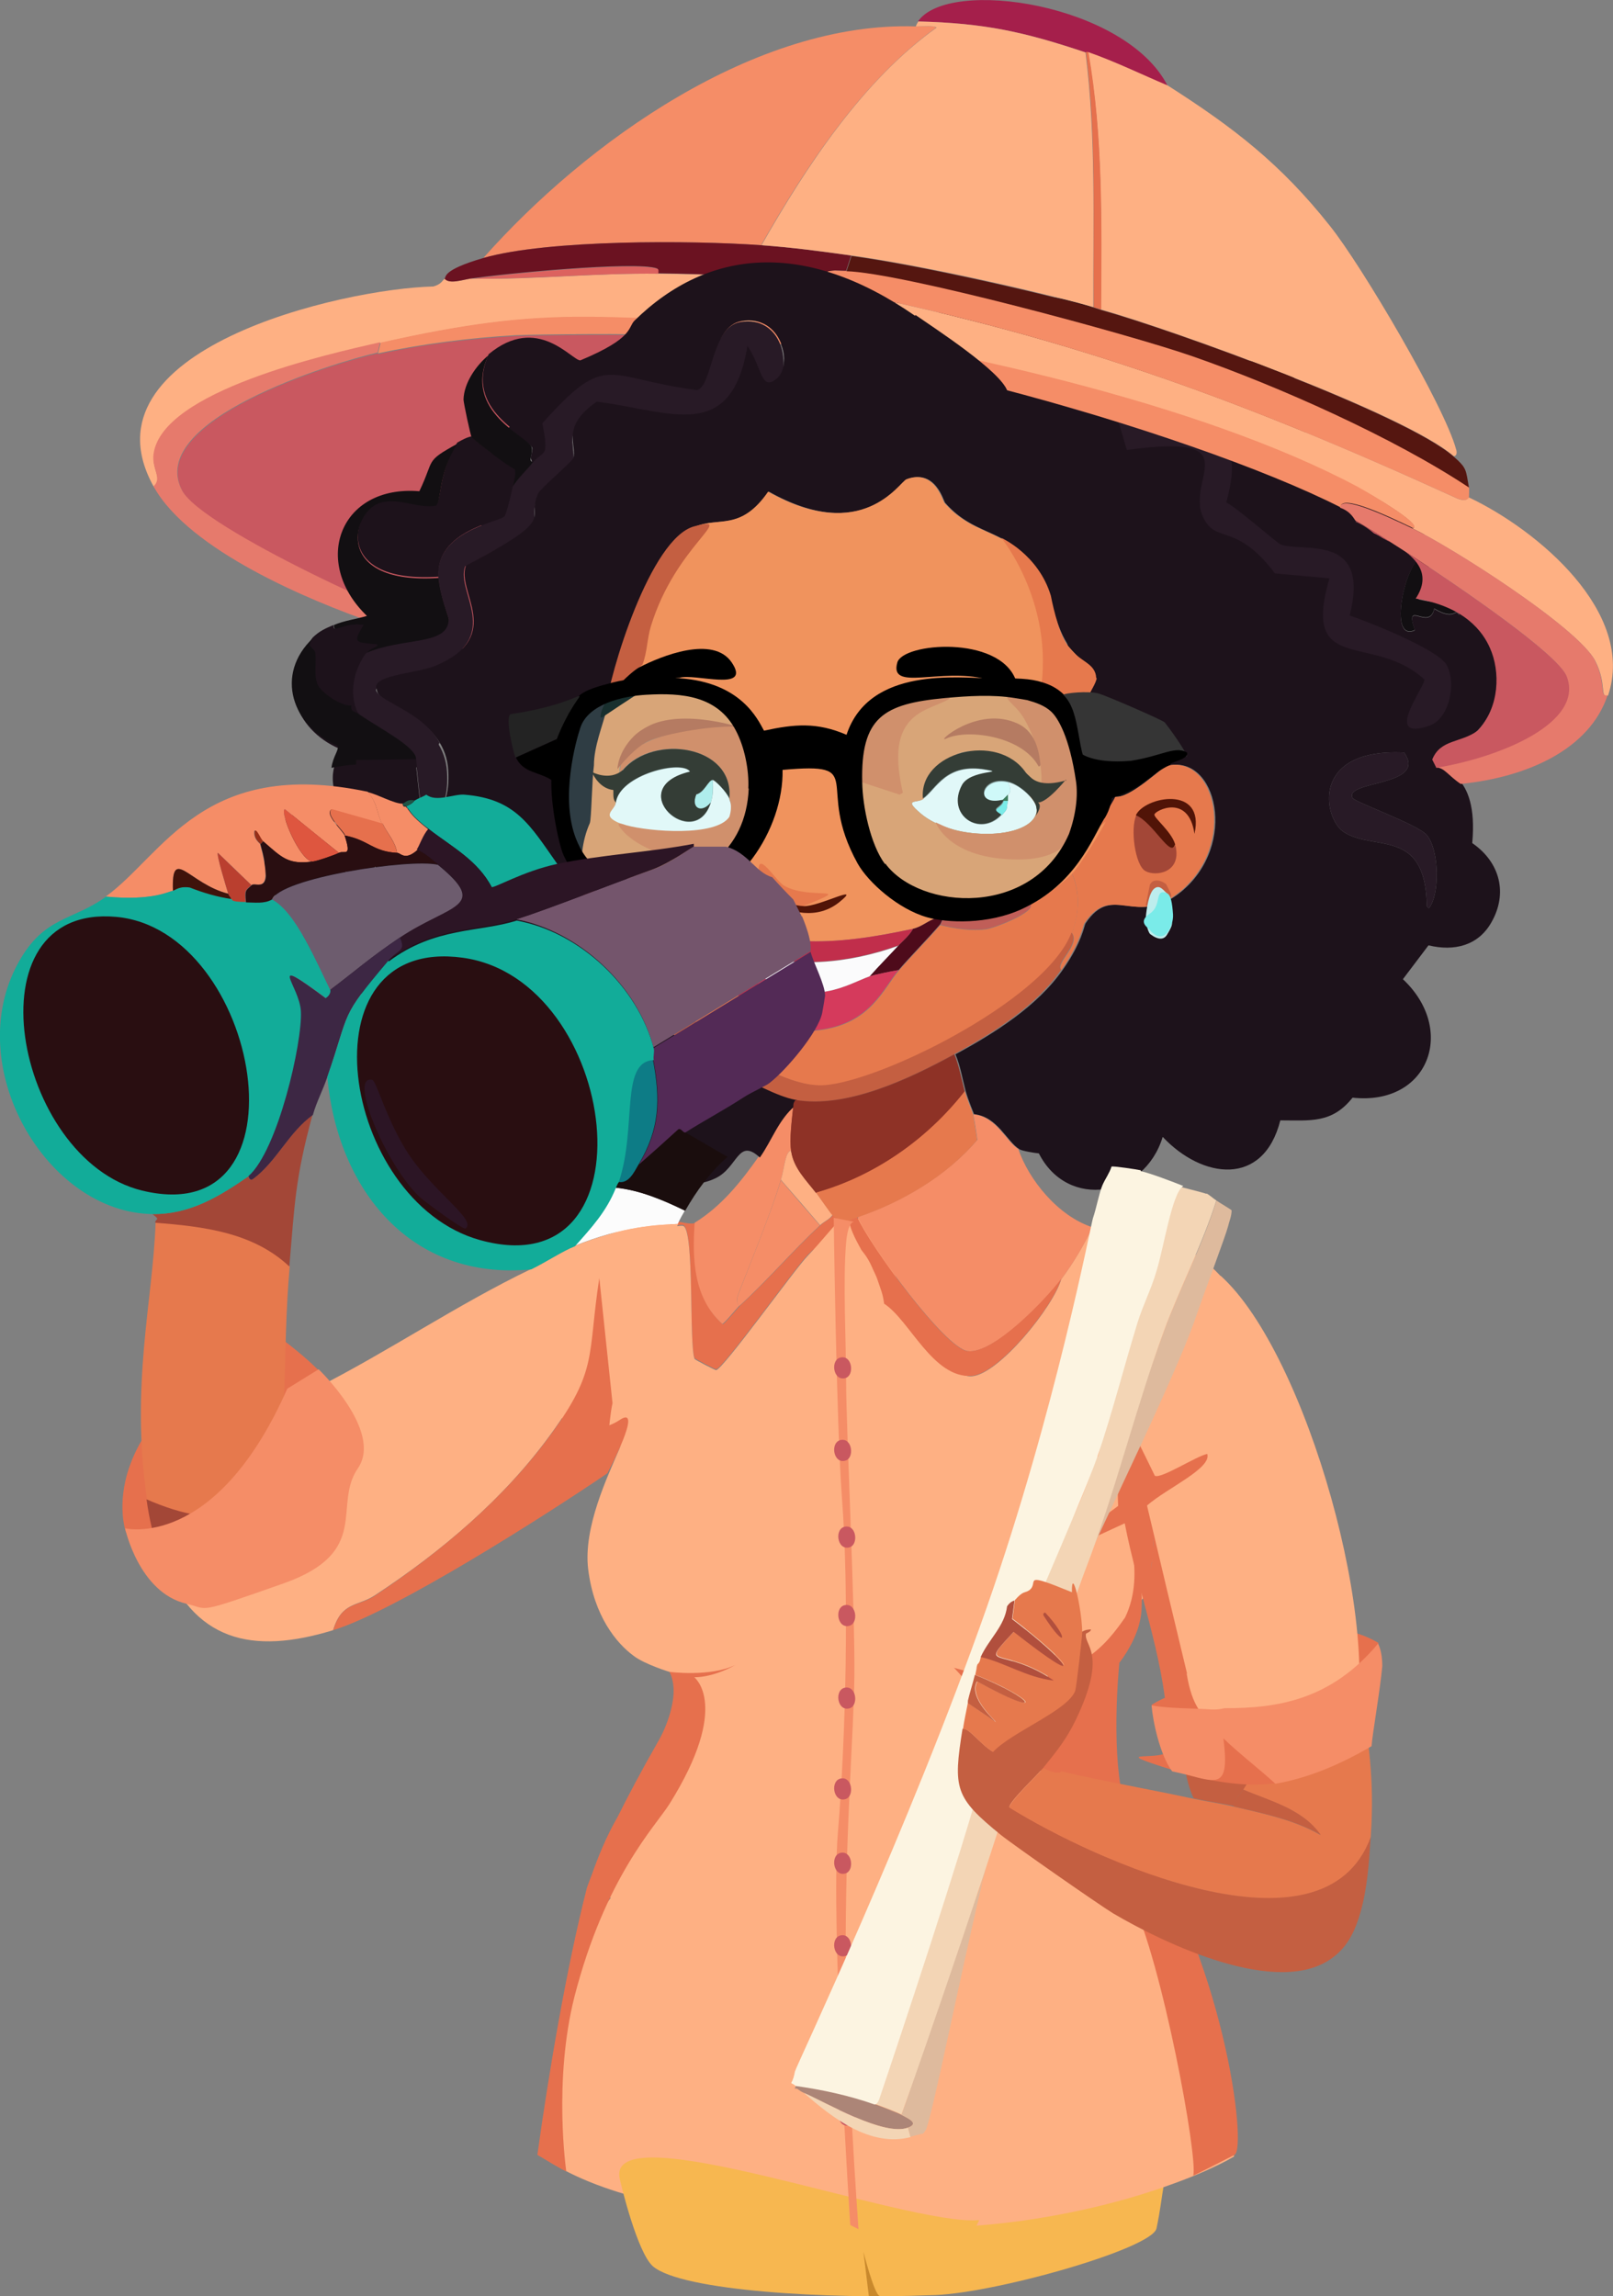 <svg xmlns="http://www.w3.org/2000/svg" version="1.1" viewBox="0 0 390.8 556.2">
  <rect x="0" y="0" width="390.8" height="556.2" fill="#808080" stroke="none"/>
  <defs>
    <style>
      .cls-1 {
        fill: #e67a6c;
      }

      .cls-2 {
        fill: #c45f41;
      }

      .cls-3 {
        fill: #503c43;
      }

      .cls-4 {
        fill: #a51f4b;
      }

      .cls-5 {
        fill: #c05e58;
      }

      .cls-6 {
        fill: #6b1221;
      }

      .cls-7 {
        fill: #f3d5b5;
      }

      .cls-8 {
        fill: #ba3f2f;
      }

      .cls-9 {
        fill: #232323;
      }

      .cls-10 {
        fill: #0d7c86;
      }

      .cls-11 {
        fill: #bec3bf;
      }

      .cls-12 {
        fill: #8e3226;
      }

      .cls-13 {
        fill: #f7b750;
      }

      .cls-14 {
        fill: #a34737;
      }

      .cls-15 {
        fill: #12ac99;
      }

      .cls-16 {
        fill: #1a0d0d;
      }

      .cls-17 {
        fill: #a1a2a3;
      }

      .cls-18 {
        fill: #23110a;
      }

      .cls-19 {
        fill: #b14f3d;
      }

      .cls-20 {
        fill: #281a26;
      }

      .cls-21 {
        fill: #feb083;
      }

      .cls-22 {
        fill: #551610;
      }

      .cls-23 {
        fill: #f0935d;
      }

      .cls-24 {
        fill: #2c1525;
      }

      .cls-25 {
        fill: #bdeded;
      }

      .cls-26 {
        fill: #c12e4b;
      }

      .cls-27 {
        fill: #f58d67;
      }

      .cls-28 {
        fill: #e68d68;
      }

      .cls-29 {
        fill: #dc625f;
      }

      .cls-30 {
        fill: #290e11;
      }

      .cls-31 {
        fill: #e5fdfe;
      }

      .cls-32 {
        fill: #2e643c;
      }

      .cls-33 {
        fill: #fbfbfc;
      }

      .cls-34 {
        fill: #8e4237;
      }

      .cls-35 {
        fill: #ac8577;
      }

      .cls-36 {
        fill: #fcf4e1;
      }

      .cls-37 {
        fill: #74556c;
      }

      .cls-38 {
        fill: #efdd89;
      }

      .cls-39 {
        opacity: .2;
      }

      .cls-39, .cls-40 {
        fill: #7aebe9;
      }

      .cls-41 {
        fill: #c9892d;
      }

      .cls-42 {
        fill: #e6794d;
      }

      .cls-43 {
        fill: #e6704d;
      }

      .cls-44 {
        fill: #3f130b;
      }

      .cls-45 {
        fill: #6d5c6e;
      }

      .cls-46 {
        fill: #511407;
      }

      .cls-47 {
        fill: #de563f;
      }

      .cls-48 {
        fill: #deba9d;
      }

      .cls-49 {
        fill: #17ae9d;
      }

      .cls-50 {
        fill: #d53a5c;
      }

      .cls-51 {
        fill: #962e18;
      }

      .cls-52 {
        fill: #205446;
      }

      .cls-53 {
        fill: #fcfcfc;
      }

      .cls-54 {
        fill: #3d2744;
      }

      .cls-55 {
        fill: #c47258;
      }

      .cls-56 {
        fill: #95409b;
      }

      .cls-57 {
        fill: #532a56;
      }

      .cls-58 {
        fill: #a0898a;
      }

      .cls-59 {
        fill: #353535;
      }

      .cls-60 {
        fill: #ab7ab7;
      }

      .cls-61 {
        fill: #120f12;
      }

      .cls-62 {
        fill: #9f6d64;
      }

      .cls-63 {
        display: none;
      }

      .cls-64 {
        fill: #c95860;
      }

      .cls-65 {
        fill: #320532;
      }

      .cls-66 {
        fill: #1d121b;
      }

      .cls-67 {
        fill: #4e0b1b;
      }
    </style>
  </defs>
  <!-- Generator: Adobe Illustrator 28.7.1, SVG Export Plug-In . SVG Version: 1.2.0 Build 142)  -->
  <g>
    <g id="Layer_2">
      <path class="cls-43" d="M279,413s7.4-5,12-2l-3.7,7-4.6,2-3.7-7Z"/>
      <path class="cls-43" d="M334,398s-8-5-13-2l4,7,5,2,4-7Z"/>
      <g>
        <g>
          <path class="cls-13" d="M282.2,527.8c-1,6-1,7.2-2,12-1,5-40.7,16.2-55,16.2,0-1,12-17.2,12-18.2,14.9-1.4,30.9-4.8,45-10Z"/>
          <path class="cls-3" d="M193.2,428.8c8.6,2.4,12.3,1.9,20.5-1.5.4,1.3,1.3,2.3,2,3.5.9,1.6.9,2.4,1,2.5q-4.1,1.5-8.2,3c-7.9-2-15.8,2.2-26-6-7.3-5.9-8-13.9-9.2-22.5,2.7,2.3,6.3,2.4,6.5,2.7,1.1,1.8-3.8,13.4,13.5,18.2Z"/>
          <g>
            <path class="cls-38" d="M234.7,401.8c.5.3,2.4,0,2.5,0,1.5.4,2.9,1.2,4.5,1,.3,1.4.5.9.5,1,1.2,10.2-2.9,10.2-11.5,7,1.2-1.8,1.8-9,4-9Z"/>
            <g>
              <path class="cls-28" d="M234.7,401.8c-2.2,0-2.8,7.2-4,9,0,.1-2.2,2.2-2.5,2.5-6.1,5.5-27.5,14.9-35.5,12.5-2-.6-3.1-2.2-4.5-3.5,19,3.7,8.7.6,6.5-6.2-4.3-13.5,4-12.6-6.5-14.7-5.6-1.1-11.5-.5-16.5-3.5,1.1-4.9,15.4-4,20-4.5,4-.4,8-1,12-1.2-2-2.4-4.6-4.2-6.5-6.7,25.1-3.6,35.6,15.5,37.5,16.5Z"/>
              <path class="cls-55" d="M188.2,401.3c10.5,2.1,2.2,1.2,6.5,14.7,2.2,6.9,12.5,9.9-6.5,6.2-3.1-3-10.6-13.8-3-13.7-4.4-1.9-9.2-2.4-13-5.7,0-.2,0-.3,0-.5,1.3-2.5,12.8,2.1,16-1Z"/>
              <path class="cls-62" d="M188.2,422.3c1.4,1.3,2.5,2.9,4.5,3.5q.2,1.5.5,3c-17.3-4.9-12.4-16.4-13.5-18.2-.2-.3-3.8-.4-6.5-2.7-.3-1.8-.9-3-1-5,3.8,3.3,8.6,3.8,13,5.7-7.6,0-.1,10.8,3,13.7Z"/>
              <path class="cls-62" d="M188.2,401.3c-3.2,3.1-14.7-1.5-16,1,0-1.4-.9-2.9-.5-4.5,5,3,10.9,2.4,16.5,3.5Z"/>
              <path class="cls-55" d="M228.2,413.3c1.2.8,1.4,2.3,2,3.5-2,1.4-7,5.4-8,6-.8.5-8.1,4.3-8.5,4.5-8.2,3.4-11.9,3.9-20.5,1.5q-.2-1.5-.5-3c8,2.4,29.4-7,35.5-12.5Z"/>
            </g>
          </g>
          <g>
            <path class="cls-53" d="M226.7,428.8q6.2,9.7,12.5,19.5c-.5.1-6,3.3-9.5,4,0-.8-1-.9-1-1-.8-.8-10.7-15.8-12-18,0-.1,0-.9-1-2.5,2.7-1,6.2-1.8,9-2,.7,0,1.3,0,2,0Z"/>
            <path class="cls-60" d="M222.2,422.8c1.5,2.3,4.7,5,2.5,6-2.8.2-6.3,1-9,2-.7-1.2-1.6-2.2-2-3.5.4-.2,7.7-4,8.5-4.5Z"/>
          </g>
          <g>
            <path class="cls-43" d="M203.2,295.3c-.7,2.1-1.7,4-2.5,6-1.8-.3-1.9,1-2,1-.5.2.2-1.5-3,1.7-3.2,3.3-20.5,27.5-22.2,27.7-.3,0-5.1-2.5-5.2-2.7-1.4-3.1,0-30.7-2.7-32.2-.7-.4-3.6.9-3.2-1,2-.2,3.9.9,6,.5-.6,8.8-.2,18.2,6.7,24.5.4,0,3.6-3.9,4.2-4.5,6.8-6.2,12.8-13.3,19.5-19.5.9-.9,2.3-1.4,3-2.5.2.2,1.2.8,1.5,1Z"/>
            <path class="cls-21" d="M275.1,389s26.1-25.1,29-33c.8-2.1,5-16,3.6-22.2-2.2-8.6-5.3-16.9-11.1-23.7-11.1-13-23.1-9.9-32-12.7-2.1,4.4-4.6,8.6-7.5,12.5-1.8,6.5-15.1,23.1-21.7,23.5-9.4.6-21.1-34.3-27.4-38.3-1,1-4,2-5,1-.5.2-4.1,4.8-7.3,8.1-3.2,3.3-20.5,27.5-22.2,27.7-.3,0-5.1-2.5-5.2-2.7-1.4-3.1,0-30.7-2.7-32.2-.7-.4-3.6.9-3.2-1-7.5.6-11.2.9-18.2,5-10.2,5.9-20.9,23-18.2,28.2,3.5,6.9,12.5,17.9,19.5,23.9,1.9,1.6,3.8-.9,4.9-2.9-3.3,7.7-9.1,19.8-7.9,29.9,1.4,11.4,6.9,18,11,21,2.7,2.1,9,4,9,4,0,0,4,5,0,14-1.1,2.6-14,37-17,41,0-.1,1-.3,2.5-.4-8.6,11-10.6,26.9-13.5,55.4-.3,2.1-1.6,5.8-2.5,7.8,14.7,9.9,38.1,13.2,55.5,15,17.2,1.8,34.7,2.6,52,1,14.9-1.4,30.9-4.8,45-10,4.7-1.7,10.2-4,14.5-6.5-2.2-15.6-25.2-75.2-29.5-90.3-.5.2-1.1.5-1.6.7.8-13.7,1.6-29.7,1.6-29.7l6-14Z"/>
            <g>
              <path class="cls-27" d="M246.7,278.3c2.5,7.4,9.6,16.3,18,19-2.1,4.4-4.6,8.6-7.5,12.5-3.7,4.9-16.4,18.3-22.7,17.5-5.6-.7-24-26-26.7-32.5,10.7-3.6,21.7-10.1,29-18.7-.3-2.1-.6-4.2-1-6.2,5.7.6,7.9,6.6,11,8.5Z"/>
              <path class="cls-43" d="M207.7,294.8c2.8,6.5,21.1,31.8,26.7,32.5,6.3.8,19-12.6,22.7-17.5-1.8,6.5-15.1,23.1-21.7,23.5-9.4.6-15-13.5-21.2-17.5-.3-2.4-.8-3.4-1.5-5.5-.4-1.3-1-2.3-1.5-3.5-1.1-2.5-2.4-3.8-2.5-4-1.2-2.2-2.5-4.5-3-7,.1,0-.5-.2,2-1Z"/>
              <g>
                <path class="cls-27" d="M191.7,278.8c-1.4-.2-1.7,4.5-2.5,7-2.7,9.1-10.1,26.8-10.5,28.2-.2.6-.2,2.3.5,2.2-.6.6-3.8,4.5-4.2,4.5-7-6.3-7.3-15.7-6.7-24.5,6.5-4,11.2-9.9,15.5-16,2.9-4.1,4.5-9.1,8.5-12.5-.3,3.1-1,8.1-.5,11Z"/>
                <path class="cls-27" d="M198.7,296.8c-6.7,6.2-12.7,13.3-19.5,19.5-.7,0-.7-1.6-.5-2.2.4-1.5,7.8-19.2,10.5-28.2q4.7,5.5,9.5,11Z"/>
                <path class="cls-21" d="M191.7,278.8c.6,4,3.6,6.9,6,10,.6.8,3.7,5.3,4,5.5-.7,1.1-2.1,1.6-3,2.5q-4.7-5.5-9.5-11c.8-2.5,1.1-7.2,2.5-7Z"/>
              </g>
            </g>
          </g>
          <g>
            <path class="cls-34" d="M233.7,264.3c-9.1,11.6-21.8,20.5-36,24.5-2.4-3.1-5.4-6-6-10-.5-2.9.2-7.9.5-11,0-.7.1-.9.5-1.5,12.4,2.2,27.7-5.1,38.5-11,1.2,2.9,1.7,6,2.5,9Z"/>
            <path class="cls-28" d="M235.7,269.8c.4,2.1.7,4.2,1,6.2-7.3,8.7-18.3,15.1-29,18.7-2.5.8-1.9,1-2,1-.7.2-.4.7-2.1-.3s-.2-.1-.4-.2c-.3-.2-1.3-.8-1.5-1-.3-.2-3.4-4.7-4-5.5,14.2-4,26.9-12.9,36-24.5.7,2.4,1.9,5.2,2,5.5Z"/>
          </g>
        </g>
        <path class="cls-13" d="M237.2,537.8c0,1-11,18.1-12,18.2-24,1-60-1-67-7-3.8-3.3-7.8-20-8-21-4.2-16.8,69.8,11.4,87,9.8Z"/>
        <path class="cls-23" d="M246.6,179.3l5,23s2.5,3.6,4,3c4.1-1.7,7-9,7-17s-4-14-4-14l-12,5Z"/>
        <g>
          <g id="Background" class="cls-63">
            <path class="cls-17" d="M186.7,540c-76.7,0-153.3,0-230,0V28h512v512c-62.8,0-125.7,0-188.5,0q1-6,2-12c4.7-1.7,10.2-4,14.5-6.5,3.4-2,7.1-3.8,8.5-7.7-.6-6.9-2.4-13.6-4-20.2,78.7-56.2,100.3-140.9,35-218.5.4-.1,3.7,0,8.7-3,11.3-6.9,14-20.6,8.7-32.2,19.7-4.1,26.7-27,11.5-40.5,1.3-4.6,0-9.7-3.5-13,18.1-14.9,14.3-39.8-6.5-49.5,3.4-16.5-13-29.2-28.5-28,4-21.1-13.4-38.6-33.7-28.2-17-18-45.8-26.5-68.5-14.5-20.8-21.1-68.8-14-83,12-16.5-13.3-43.4,1.7-37.7,22.7q-5.9,5.1-11.7,10.2c-15.4,1.6-25.4,19.2-18.2,33.2-16.5,8.4-18.6,31.5-2,41-18.5,4.8-26.8,31.5-8,41.5-3.3,17.4,13.6,21.6,14,23-2.9,8-1.6,15.4,4,21.7-35.1,28.1-51.5,75.2-45,119.2,7.3,49.2,46.1,86.2,86.5,111.2-.7,4.4-1.8,8.7-1.5,13.2,2.5,2.9,4.9,4.7,8,6.7,14.7,9.9,38.1,13.2,55.5,15q.7,1.5,1.5,3Z"/>
          </g>
          <g>
            <g>
              <path class="cls-61" d="M281.7,180c-3.1-1.8-1.7,4.8-11,5.5,0-7.6-1.4-10.5-7-15.7l.7-.7c2.3.7,15.4,6.4,16,7,.9,1,.8,2.4,1.2,4Z"/>
              <path class="cls-61" d="M281.7,180c.5,1.8.2,4.9,1,5.5-1.1.3-8.9,8-12.5,7.5.5-2.2.5-5.2.5-7.5,9.3-.7,7.9-7.3,11-5.5Z"/>
            </g>
            <g>
              <path class="cls-61" d="M129.2,112.5c-1.6,2-3.6,3.8-5,6,.2-1.4.7-2.8.5-4.2-1.5-.5-10.1-7.2-10.5-7.7-.3-.4-2-8.5-2-9.2.1-4,3-8.2,6-10.7-6.2,13.7,9.6,19.6,10.5,22.2.5,1.5-1.2,3.5.5,3.7Z"/>
              <path class="cls-61" d="M343.7,127c4.3,7.1,2.9,10.5,0,18.2,4.7,1.1,5.4.4,10,2.7l-.2,1c-1-2-.7,1.7-6-1.5-1.2,5.6-7.4-2.5-4.7,5.2-6.7,3.1-2.3-17,2-18,.3-.9-5.6-11.4-1-7.7Z"/>
              <path class="cls-20" d="M94.2,223.5c-.3.1-1.6,1.8-5.2,3-.6-.1-4.6-10.4-4.7-11-1.7-8.4,2.7-11.1,3.5-12.5q7-4.6,14-9.2-.5-4.6-1-9.2c.1-2.9-8.4-7.2-14-11-2.2-4.6-1.1-10.3,2-14.5,8.9-4,19.9-1.7,20-8.2,0-.5-2.2-6-2.5-10.2-.8-11.2,14.7-13.4,16-14.7.5-.6,1.8-5.9,2-7.2,1.4-2.2,3.4-4,5-6,2.3-2.9,3.7-.4,2-9.2,16.2-18,15.2-11.2,37.7-8.2,3.4-.8,3.3-15.3,10.5-16.5,10-1.7,12.6,10.8,8.5,14-3.8,3-3.4-2.7-7-8-4,23.7-18.5,15.8-36.5,13.5-8.9,6.1-4.7,10.6-5.7,13.7-.3.8-8,7.4-8.5,8.5-3.1,6.7,5.4,5.5-17.5,17.5-2.5,6.2,9.5,17-7.2,24.2-4.8,2.1-17.4,2.3-14,6.5,2.8,3.4,16,6.3,16.7,18.2,1.5,23.8-28.2,10.7-14,36.7Z"/>
              <path class="cls-20" d="M346.2,220c-.2-.1-.3-.3-.5-.5-.3-19.2-12.8-13.1-20.2-18-4.8-3.2-8.2-20.3,14.7-19.2,5.8,8.3-14.6,6.7-12.5,11,.5,1,15.8,6.4,18,9,3.1,3.8,3.1,14.6.5,17.7Z"/>
              <path class="cls-66" d="M87.7,203c-.8,1.4-5.2,4.1-3.5,12.5-6-2.2-15.7-2.8-14.5-11.2,1.9-13.6,16.5-1.2,18-1.2Z"/>
              <path class="cls-66" d="M100.7,184.5q.5,4.6,1,9.2-7,4.6-14,9.2c.6-1,2.3-2.2,2.5-2.7,2.1-5.6-4.6-9.8-4-15.5l14.5-.2Z"/>
              <g>
                <path class="cls-61" d="M133.2,180q-.6,5-1.2,10c-3.2-2.1-6.9-1.7-8.7-5.5l10-4.5Z"/>
                <path class="cls-49" d="M144.7,176c-1.4,3.7-2.8,5.7-3,10-3.5,2-1.2-8.9,3.5-12.2q-.2,1.1-.5,2.2Z"/>
              </g>
              <g>
                <path class="cls-66" d="M356.7,204.2c1.6-17.5-7.8-17.6-8.5-18.5-3.1-4.3,5.8-3.9,10.5-9.5,7.1-8.4,5-23.2-5-28.2l-.2,1c-1-2-.7,1.7-6-1.5-1.2,5.6-7.4-2.5-4.7,5.2-6.7,3.1-2.3-17,2-18,.3-.9-5.6-11.4-1-7.7-4-6.7-11.3-9.8-18.7-6.5-2.9-.6,1-6.1-10.2-12.2,8.8-16.2-11.8-29.4-22.2-14.2-18.4-20.7-44.2-29.9-70-16-17.5-19.9-50.6-17.5-68.7.2-1.8,1.7,0,4.2-13.2,9.7-2.1,0-10.4-11.3-22.2-1.5-6.2,13.7,9.6,19.6,10.5,22.2.5,1.5-1.2,3.5.5,3.7,2.3-2.9,3.7-.4,2-9.2,16.2-18,15.2-11.2,37.7-8.2,3.4-.8,3.3-15.3,10.5-16.5,10-1.7,12.6,10.8,8.5,14-3.8,3-3.4-2.7-7-8-4,23.7-18.5,15.8-36.5,13.5-8.9,6.1-4.7,10.6-5.7,13.7-.3.8-8,7.4-8.5,8.5-3.1,6.7,5.4,5.5-17.5,17.5-2.5,6.2,9.5,17-7.2,24.2-4.8,2.1-17.4,2.3-14,6.5,2.8,3.4,16,6.3,16.7,18.2,1.5,23.8-28.2,10.7-14,36.7-.3.1-1.6,1.8-5.2,3-.6-.1-4.6-10.4-4.7-11-6-2.2-15.7-2.8-14.5-11.2,1.9-13.6,16.5-1.2,18-1.2.6-1,2.3-2.2,2.5-2.7,2.1-5.6-4.6-9.8-4-15.5l14.5-.2c.1-2.9-8.4-7.2-14-11-2.2-4.6-1.1-10.3,2-14.5,8.9-4,19.9-1.7,20-8.2,0-.5-2.2-6-2.5-10.2-.8,0-1.6,0-2.3.1.7,0,1.5,0,2.3-.1-.8-11.2,14.7-13.4,16-14.7.5-.6,1.8-5.9,2-7.2.2-1.4.7-2.8.5-4.2-1.5-.5-10.1-7.2-10.5-7.7-1.2.2-2.4.9-3.5,1.5-.6.9-1.1,1.8-1.5,2.7.4-.9.9-1.8,1.5-2.7-8,4.4-5.4,3.6-9.2,11.5-19.2-1.6-26.4,17.1-12.7,30.2-2.7.9-5.4,1.2-8,2.2-2.1.9-3.3,1.4-5,3-9.5,8.9-5.1,21.5,6,26.2.7,1.9-4.1,4.6,0,14-18.9-2.2-25.7,19.2-8,27.5-3.8,9.2,3,21.4,13.2,17.7,8.3,8.1-2.1,8.2-.2,19.7,1.4,9,14.2,14.7,21.7,9.2,10.7,4.5,5.5,5.2,9.2,10.2,4.7,6.5,16.4,5.9,21.7.2,1.4.3.7,14.1,20,11.5,4.7-8.2,6.2-2.5,13.5-6,5.4-2.6,5.4-9.9,10.7-5,2.9-4.1,4.5-9.1,8.5-12.5,0-.7.1-.9.5-1.5-7.7-1.4-26.9-15.7-33.1-21.2-10.4-9.2-16.6-17.4-16.4-31.5.2-.6-.4-8.4-1.5-10.7-.4-.9-.3-9.4,0-17-3.5,2-1.2-8.9,3.5-12.2q-.2,1.1-.5,2.2c.2-.4,1.4-3.3,1.5-3.5,1.4-2.6,2.5-7,6.5-5.7q-1-1.4-2-2.7c1.1-9.4,7.9-32.2,17.5-36.5,5.6-2.5,11,1.2,17.7-8.5,22.9,12.9,31.8-2.3,33.5-3,6.9-2.6,8.8,5.3,9.2,5.7,7.9,9,16.1,5.6,23,18,2.7,4.9,3.6,11.3,6.5,16,1.2,2-.8,16.6.4,19.5,4.6,10.3,4,21,1.1,25.7,6.7-10.7,1.7,3.7,8-2,.6-1.3,2.4-5.3,2.5-6,.5-2.2.5-5.2.5-7.5,0-7.6-1.4-10.5-7-15.7l.8-.8c2.3.7,15.4,6.4,16,7,.9,1,.8,2.4,1.2,4,.5,1.8.2,4.9,1,5.5,11.7-2.8,17.1,19,3.2,30.5-10.8,8.9-16.5-2.4-23.2,7.7-.3.5-.9,4.7-5.5,11.2-6.2,8.9-16.6,15.4-26,20.5,1.2,2.9,1.7,6,2.5,9,.7,2.4,1.9,5.2,2,5.5,5.7.6,7.9,6.6,11,8.5.6.4,3.6.9,4.7,1,7,13.8,25.6,10.6,30-4,9.6,10.2,24.4,12.2,28.5-4,7.3,0,12.5.8,17.5-5.5,18.4,2,25.3-16.4,12.2-28.7q3.1-4.1,6.2-8.2c6.2,1.5,12,.1,15.2-5.5,4.1-7.1,2.1-14.6-4.5-19.2ZM108.1,113.3c-.3.8-.5,1.6-.7,2.4.2-.8.4-1.6.7-2.4ZM91.4,122.5c.6-.2,1.1-.4,1.7-.5.6,0,1.2-.1,1.7-.1-.6,0-1.2,0-1.7.1-.6,0-1.1.2-1.7.5-.4.2-.8.4-1.2.6.4-.3.8-.5,1.2-.6ZM86.7,128.9c.1-.5.3-1.1.4-1.6-.2.5-.3,1-.4,1.6-.2.8-.2,1.6-.1,2.5,0-.8,0-1.7.1-2.5ZM346.2,220c-.2-.1-.3-.3-.5-.5-.3-19.2-12.8-13.1-20.2-18-4.8-3.2-8.2-20.3,14.7-19.2,5.8,8.3-14.6,6.7-12.5,11,.5,1,15.8,6.4,18,9,3.1,3.8,3.1,14.6.5,17.7Z"/>
                <g>
                  <path class="cls-20" d="M235.4,80c12.6-1.2,21.7,20.4,45.5,12.5,11.5,15.3,21.3,10.6,16.2,29.2,2.6,1.3,12.5,10,13.2,10.2,5.5,2,21.8-2.9,16.7,17.2,4.7,1.6,21.4,8.2,23.5,12,2.4,4.4.7,13-4.2,14.7-11.6,4-.9-9.6-1.2-11.2-12.5-11.5-29.9-.8-23-24.5l-13.2-1.2c-8.4-11.1-13.2-8.1-16.2-11.7-8-9.7,12.5-22.6-19.7-18.2q-1.2-4.2-2.5-8.5c-12.3.4-23-6.6-32.5-13.5-4.2-.3-17.2,8.1-14.2-.7.6-1.9,9.6-6,11.7-6.2Z"/>
                  <path class="cls-65" d="M282.4,98.5c3.1-.2-2.6,2.2-3.5,2.5-12,4.4-3.5-2,3.5-2.5Z"/>
                </g>
              </g>
            </g>
            <g>
              <g>
                <g>
                  <path class="cls-12" d="M233.7,264.5c-9.1,11.6-21.8,20.5-36,24.5-2.4-3.1-5.4-6-6-10-.5-2.9.2-7.9.5-11,0-.7.1-.9.5-1.5,12.4,2.2,27.7-5.1,38.5-11,1.2,2.9,1.7,6,2.5,9Z"/>
                  <path class="cls-42" d="M235.7,270c.4,2.1.7,4.2,1,6.2-7.3,8.7-18.3,15.1-29,18.7-2.5.8-1.9,1-2,1-.7.2-.4.7-2.5-.5-.3-.2-1.3-.8-1.5-1-.3-.2-3.4-4.7-4-5.5,14.2-4,26.9-12.9,36-24.5.7,2.4,1.9,5.2,2,5.5Z"/>
                </g>
                <path class="cls-42" d="M259.7,226c-6.4,16.8-49,37.4-61.2,37-15.6-.5-46.6-25.9-50.2-42.2,5.5,1.1,11.2,1.2,16.5-.2.6.9,3,3,6.5,8.5,7,11,11.1,22.4,27,20.5,12.7-1.5,15.7-10.1,19.5-14.5,3.2-3.7,6.8-7.3,10-11,3.6.9,7.6,1.5,11.2,1,2.1-.3,11.8-4.1,10.7-6,2.3-1.1,8.3-5.6,10-7.5,2,4.5,1.8,9.8,0,14.5Z"/>
                <path class="cls-5" d="M249.7,219c1.1,1.9-8.6,5.7-10.7,6-3.6.5-7.7-.1-11.2-1,.4-.5.6-1.4,1-2,6.8,1.4,14.8,0,21-3Z"/>
                <g>
                  <path class="cls-42" d="M257.2,235c-1.7-1.6,4.7-6.1,2.5-9,1.8-4.7,2-10,0-14.5,1.7-1.8,5.9-9.8,6.9-12.2.6-1.3,3.4-5.6,3.6-6.3,3.6.5,11.4-7.2,12.5-7.5,11.7-2.8,17.1,19,3.2,30.5-10.8,8.9-16.5-2.4-23.2,7.7-.3.5-.9,4.7-5.5,11.2Z"/>
                  <path class="cls-14" d="M284.7,204.5c1.9,7-4.8,7.9-7.2,6.5-2.5-1.4-3.7-10.3-2.2-13.5,4.2,1.7,8.6,10.7,9.5,7Z"/>
                  <path class="cls-46" d="M284.7,204.5c-.9,3.7-5.3-5.3-9.5-7,2-4.5,16.9-7.5,14.2,4.5-1.4-9.8-9.5-5.7-9.7-4.7-.2.8,4.1,4.1,5,7.2Z"/>
                </g>
                <path class="cls-23" d="M226.7,222.5c-1.7.4-3.3,2-5.5,2.5-19,4.1-34.9,5.3-52.5-4.5-1-.5-2-1-3-1.5,14.5-3,25.1-19.2,24.7-33.5,21.2-1.9,7.5,3.4,18.2,22.7,4.4,8,10.1,10.7,18,14.2Z"/>
                <g>
                  <path class="cls-67" d="M165.7,219c1,.5,2,1,3,1.5,2.3,3.6,7.4,6.7,11,10,.2.2,1,2.6,2.5,4.2.7.7,1.7,1.2,2.5,1.7-3.9,1.9-9.8-5.6-13.5-7.5-3.5-5.5-5.9-7.6-6.5-8.5,0,0,0-.7-.5-1.5.5,0,1,0,1.5,0Z"/>
                  <path class="cls-67" d="M228.7,222c-.4.6-.6,1.5-1,2-3.2,3.7-6.8,7.3-10,11-1.5.2-6.1,1.2-7,1.5,2.3-2.6,4.7-5,7-7.5,1.2-1.2,2.7-2.5,3.5-4,2.2-.5,3.8-2.1,5.5-2.5l2-.5Z"/>
                  <path class="cls-50" d="M217.7,235c-3.8,4.4-6.8,13-19.5,14.5-9.5-.5-18.3-11.2-13-12.5,11.9,7.1,20.2,1.4,25.5-.5.9-.3,5.5-1.3,7-1.5Z"/>
                  <path class="cls-26" d="M184.7,236.5c.6.4.5.5.5.5-5.3,1.3,3.5,12,13,12.5-15.9,1.9-20-9.5-27-20.5,3.7,1.9,9.6,9.4,13.5,7.5Z"/>
                  <path class="cls-26" d="M221.2,225c-.8,1.5-2.3,2.8-3.5,4-12.3,4.4-25.5,5.6-38,1.5-3.6-3.3-8.7-6.4-11-10,17.6,9.8,33.5,8.6,52.5,4.5Z"/>
                  <path class="cls-33" d="M217.7,229c-2.3,2.5-4.7,4.9-7,7.5-5.3,1.9-13.6,7.6-25.5.5,0,0,0-.1-.5-.5-.8-.6-1.8-1.1-2.5-1.7-1.5-1.6-2.3-4.1-2.5-4.2,12.5,4.1,25.7,2.9,38-1.5Z"/>
                </g>
              </g>
              <g>
                <g>
                  <path class="cls-33" d="M242.7,197.5c1.8-1.9,1-1.5,1.5-3.5,0-.4,0-1,0-1.5,0-.1,1.3-.4,0-3,3,.6,7,4.5,7,6.5,0,7.3-19.7,8.3-28.2,1-4.3-3.7-.8-2.3.7-3.5,3.3-2.4,5.5-8.7,15.2-7,5.3.9-3.6,0-5.7,3.7-4,7.3,4.3,12.8,9.5,7.2Z"/>
                  <path class="cls-31" d="M244.2,189.5c1.3,2.6,0,2.9,0,3l-1.5,1.5c-6.6,1.4-5-5.9,1.5-4.5Z"/>
                  <path class="cls-40" d="M244.2,194c-.5,2,.3,1.6-1.5,3.5-3-1.7,0-1.5.5-3.5h1Z"/>
                  <path class="cls-32" d="M244.2,194h-1c-.2,0-.3,0-.5,0l1.5-1.5c0,.5,0,1.1,0,1.5Z"/>
                </g>
                <g>
                  <path class="cls-66" d="M155.6,165.3c-6.8,8.7-8.2,31.1-8,30,.5.7-4.6,20.7-5,20-4-7-10-22-2-38s9.4-11.7,15-12Z"/>
                  <path class="cls-23" d="M259.7,201c4.8-11-8.2-5-8.5-5,0,7.3-19.7,8.3-28.2,1-4.3-3.7-.8-2.3.8-3.5-.6-4.6,3.2-8.1,6.9-10.2s6-1,9-1,7,3,9.6,5.7c.8,1,14-18.9,14.2-19,.2,0,1.8-4,1.8-4.7-.2-1.8-5.8-6.5-7-8.5-2.9-4.7-3.8-11.1-6.5-16-6.9-12.4-15.1-9-23-18-.4-.5-2.4-8.3-9.2-5.7-1.7.7-10.6,15.9-33.5,3-6.7,9.7-12.1,6-17.7,8.5-8.6,10.8-21.6,44.5-21.4,44.2-1,4-3.1,9-3.1,13.6-.5,3.7-.6,13-1,14-4,9-1,19,0,21,.1.3,14.7-.3,21.6-1.3.5,0,1,0,1.5,0,14.5-3,25.1-19.2,24.7-33.5,21.2-1.9,7.5,3.4,18.2,22.7,4.4,8,10.1,10.7,18,14.2l2-.5c6.8,1.4,14.8,0,21-3,2.3-1.1,8.3-5.6,10-7.5,1.7-1.8,6.9-10.1,8-12.5-6.3,5.7-1.2-8.6-8,2ZM182.2,190c-1.9-.4-.6,3.1-1,3.7-.9,1.3-3.3-1.6-4,1.2,0,.6.1,1.6,0,2,5,1.1-4,12-5.8,12-1.4,0-2.7-5-7-4.5-2,.2-10.5-1.6-15.4-9,.5-2.8,1-7.6,1.1-8,.1-.3-.2-1.6.5-2.7,4.3-7.5,20.8-9.1,28.5-8.7,2.1,4,3.2,9.5,3,14ZM230.3,156c-1.2,0-2.4,0-3.5.2,1.1-.1,2.3-.2,3.5-.2ZM220.4,157.7c-.5.2-1,.5-1.3.8.4-.3.8-.6,1.3-.8Z"/>
                  <path class="cls-33" d="M167.2,187c-16.7,4,1.1,19.8,5,7.5.6-2,.6-3.5.5-5.5.5,0,3.4,2.9,4,4.5,0,.3.5,1.4.5,1.5,0,.3,0,.6,0,1s0,.8,0,1c-1.7,5.9-18.6,5.3-25.5,3s-2.8-3.5-2.5-5.5c.9-6.8,16.1-10.5,18-7.5Z"/>
                  <path class="cls-42" d="M179.2,176c-7.7-.3-24.2,1.3-28.5,8.7-.7,1.2-.4,2.4-.5,2.7,6.8-9.9,27.7-7.3,26.5,6,0,.2.9,1.7,0,4.5-3.3,4.8-19.2,3.6-25,2-.4-.1-2.7-1.1-1.5.5,3.4,4.8,11.7,7.1,14.4,7.8,4,1,5.4,1.2,6.8.7,8.2-2.7,10.2-14.7,10.7-19s-.9-10-3-14Z"/>
                  <path class="cls-25" d="M172.2,194.5c-2.2,2.7-4.9,1.4-3.5-2,2-.5,2.9-3.5,4-3.5,0,2,.1,3.5-.5,5.5Z"/>
                </g>
              </g>
            </g>
          </g>
        </g>
        <path class="cls-61" d="M146.6,201.3"/>
        <path class="cls-2" d="M143.6,210.3c5,5.2,13.7,9.7,20.6,8.7.6.8.5,1.4.5,1.5-5.3,1.5-11,1.4-16.5.2,3.7,16.3,34.7,41.8,50.2,42.2,12.3.4,54.9-20.2,61.2-37,2.2,2.9-4.2,7.4-2.5,9-6.2,8.9-16.6,15.4-26,20.5-10.8,5.9-26.1,13.2-38.5,11-7.7-1.4-28.1-14-34.2-19.5-9.8-8.7-17.9-23.6-17.8-37.7,0,0,2.9,1,3,1Z"/>
        <path class="cls-2" d="M155.7,161c-1.7.9-7.5,10.1-9.1,11.3,1.1-9.4,11-42,21.6-44.8s-4.5,4.5-10.5,24.2c-.9,2.9-.9,6.3-2,9.2Z"/>
        <g>
          <path class="cls-42" d="M194.7,219.5c-4.1-.2-7.8-2.9-10.5-5.5-1.9-10.3,3.4-.9,5.7.5,6.2,3.7,18-.3,4.7,5Z"/>
          <path class="cls-46" d="M184.2,214c2.7,2.6,6.4,5.3,10.5,5.5,3.7.2,14.5-5.7,8.7-1-10.8,8.8-26.9-6.9-21-7,.5,0,.4,1.2,1.7,2.5Z"/>
        </g>
        <path class="cls-42" d="M228.7,169c3-.3.8.7-3.1,2.3-6.1,2.5-10,7-6.9,20.5.1.5-.4.4-.7.7l-9.2-3c-.4-15.9,5.9-19.2,20-20.5Z"/>
        <path class="cls-2" d="M282.6,214.3l1,2c1,2-3,3-3,3-1.2.4-2,1-3,0l1-5c1-2,3.7-.5,4,0Z"/>
        <path class="cls-42" d="M265.6,164.3c-.2-3.9-4.1-3.8-7-8-2.4-3.5-3.9-11.5-4-12-3-10-12-14-12-14,0,0,14,17,9,40-.6-.1-4.1-2.2-4.9-2.3-5.5.7-1.1,1.7,1.5,6.2,3.4,6,5.2,13.4,3.5,20.2,0,.3,0,1.8,0,1.8,0,0-1,2.2-2,3-5,4-14.9,2.8-18,2-2-.5-5-2-5-2,0,0,3,9,20,9s14.4-12.9,15-16c.9-4.5,0-10-3-16-.1-.2,7.1-10.1,7-12Z"/>
        <g>
          <path d="M145.6,173.7c0,.3.5,0,1-.4,6-4,9-6,11-7,4-2,6.6-2.1,7-2.1,3.7-1.2,17.6,3.6,12.7-3.7-4.5-6.7-17.1-1.6-22.5,1.2-1.7.9-9.3,7.6-9.3,12.1Z"/>
          <path d="M245.9,168.7c.6.6.8-2.4.2-4-4.1-10.9-27.4-9-28.7-4.2-2,7.1,10.4,1.2,21.5,4,2.8.9,3.8.9,7,4.2Z"/>
        </g>
        <g>
          <path class="cls-25" d="M283.6,222.3c0-2,0-5-1-6s-1.8-2-3-1-1.8,4.6-2,7c0,.8.4,3.4,1.1,4,2,1.5,3.3,1.3,4,.2,2-3.2,1-2.8,1-4.2Z"/>
          <path class="cls-40" d="M284.2,221.5c-.2-2.8-.5-4.8-1.6-5.2-3-1-1,3-4,5s-.6,3.3,0,4c3.4,4.1,5.8-1,5.6-3.8Z"/>
        </g>
        <path class="cls-2" d="M252.1,185.2c0,.3-.4.6-.5.4-4-7.3-17.2-9.1-22.3-6.7-3.1,1.5,7.5-8.2,17.3-3.6,4.9,2.3,5.2,7.9,5.5,10Z"/>
        <path class="cls-18" d="M258.4,189c-4.4,1.3-7.2.8-8.8-.8-.4-.4-.8-.7-1.1-1.1-6.9-9.9-25.9-4.9-24.9,6.3,3.3-2.4,5.5-8.7,15.2-7,5.3.9-3.6,0-5.7,3.7-4,7.3,4.3,12.8,9.5,7.2-3-1.7,0-1.5.5-3.5-.2,0-.3,0-.5,0-6.6,1.4-5-5.9,1.5-4.5,3,.6,7,4.5,7,6.5.4,1.3-.6,2.4-.6,2.3,1-1,2-3,1-3.7,2.3,0,6.7-5.5,6.7-5.5Z"/>
        <path class="cls-2" d="M149.6,186.3s4.3-5.6,8-7c5.6-2.2,19-4,22-3s-11.7-4.6-21.2-1c-1.3.5-3.5,1.7-4.8,3-4,4-4,8-4,8Z"/>
        <path class="cls-18" d="M150.8,186.6h0c-3.2,2.7-7.4.4-7.4.4,0,0,1.4,3.6,4.7,4.3.1,0,.3,0,.5.1,0,1.8,0,2.3.6,3,.9-6.8,16.1-10.5,18-7.5.1.1.2.2.3.3.2.3.2.4,0,.5.2,0,.2-.2,0-.5,0,0-.2-.2-.3-.3-16.7,4,1.1,19.8,5,7.5-2.2,2.7-4.9,1.4-3.5-2-.9-.3-1.5-.5-2.1-.7.5.2,1.2.4,2.1.7,2-.5,2.9-3.5,4-3.5.5,0,3.4,2.9,4,4.5,1.2-12.9-18.4-15.7-25.8-6.8Z"/>
        <g>
          <path class="cls-39" d="M183.6,188.3c0,15.7-15.3,27-28,27s-19-10.3-19-26,9.3-22,22-22,25,5.3,25,21Z"/>
          <path class="cls-39" d="M262.6,189.5c0,22.8-17.9,29.8-32.8,29.8s-22.2-11.3-22.2-28.7,10.9-24.3,25.7-24.3,29.3,5.8,29.3,23.2Z"/>
          <g>
            <path d="M267.6,198.3c5.8-9.6-3.8-18.8-5-22-3-8-6.8-10-10-11s-6-1-13-1-29-3-34.5,13.7c-7.2-3.1-12.6-2.6-20-1-1.5-2.7-5.5-11.7-20.5-12.7-1.9-.1-9.2-.7-16,1-8,2-7.9,2.9-10,5-2.2,2.2-4.6,9.8-5,18-.3,7,2,17,3,19s3,6,5.8,7.5c13.2,7.5,15,5,21.2,4.5,15-1,26.3-18.5,26-32.8,21.2-1.9,7.5,3.4,18.2,22.7,2.6,4.6,9.8,11,16.8,13,4.9,1.4,14.8,1.8,23-2,13-6,17-17,20-22ZM181.4,191c-.3,7.5-3.3,13.5-8.1,17.3-6.2,5-15.2,6.5-24.9,3.7-5.8-1.7-7.8-6.3-8.8-8.7-4-10,0-24,1-27,1.9-5.8,10.4-7.7,16-8,8.6-.5,17.3.2,21.7,8.7,2.1,4,3.2,9.5,3,14ZM214.4,209.3c-3.5-4.7-5.4-13.9-5.5-19.7-.4-15.9,5.2-19.1,20-20.5,5.6-.5,11.5-.9,17,0,.8.1,2.4.4,3,.5,2.1.6,4.2,1.3,5.8,2.8s4.4,6,6,16.9c.5,3.4,0,8-1.7,12.7,0,0,0,0,0,0-8.9,20.4-36.1,18.5-44.5,7.2Z"/>
            <path class="cls-59" d="M282.2,175c-.6-.6-13.7-6.3-16-7-2.6-.7-8.2-.1-8.6.3,4.7,4.4,2.9,14.9,7,19s3.7-1.2,5.8-2.2l.2.2h2v-.8c9.1-.7,11.9-3,15-1.2-.4-1.6-4.5-7.2-5.4-8.3Z"/>
            <g>
              <path class="cls-9" d="M134.9,179l-10,4.5c-.5-1.1-2.6-9.7-1.2-10.5,22.8-3.4,17.7-10.3,11.2,6Z"/>
              <path d="M134.9,179q-.6,5-1.2,10c-3.2-2.1-6.9-1.7-8.7-5.5l10-4.5Z"/>
            </g>
            <path d="M283.6,185.3c-.8-.6,4.5-1.2,4-3-2.9-1.7-6,.8-13.6,2-9.5.8-12.4-2-12.4-2l1,3c0,.5.5,2.5,1,4.4l-2.1.7,2.1,6.9c5.4-5.4,8.4-3.5,15-9,2.4-1.8,4.5-2.9,5-3Z"/>
          </g>
        </g>
      </g>
      <path class="cls-41" d="M210.5,556.2l-1.3-10.7s2.7,10.7,4,10.7h-2.7Z"/>
      <path class="cls-56" d="M138.1,389"/>
      <g>
        <g id="Background-2" data-name="Background" class="cls-63">
          <path class="cls-11" d="M-43.7-83q0,285.1,0,570.2,285.1,0,570.2,0,0-285.1,0-570.2H-43.7Z"/>
          <path class="cls-11" d="M179.6,397.6c3.5-2.7,24.5-15.8,25.1-18.1-1.5-10.1-6.2-19.3-6.7-29.5l-1.4-1.4c-9.4-.1-13.1-2.8-14.5-12.3-30.8,5-15.3-22.4-14.2-29.2,5.5-33.4-26.1-18.3-40.9-21.4-30.1-6.3-22.9-58.6-20.9-80.5-32.4-6.1-31.6-43.7-27.8-69.6,4.3-29.7,16.8-38,17.3-41.8,1-7.4-10.2-14.9-12.3-26.2-6.4-35.2,39-35.6,59.3-49.8,15.2-10.6,29-34.2,54.9-46.8-1.1-12.2-11.1-3-12-2.8-6.5,2-8.1-.5-12.8,4.5-10.9,0-19.1,8.8-29.5,11.7-16.2,10.7-42.8,23.9-55.4,37.6-18.3,19.8-21.3,43.5-25.6,69.1-6.4,9.7-5.8,21.9-8.9,32.9-1.9,23.7.7,46.3,4.5,69.6,3.8,11.1,6.6,23,9.5,34.5,4.2,6,7,20.5,9.5,25.6,1.3,2.8,2.9,3.1,3.3,3.9.7,1.1,1,3.7,1.1,3.9,1.1,1.5,3.2,2.3,4.5,3.9,6.2,8.4,12.8,15.9,19.5,23.9,13.1,8,13.3,12.7,14.2,13.6,1,1,19.1,13.8,22.3,16.1,6.6,7.3,13.7,14.8,17,24.2,1.1,1.6,6.7,2.6,8.9,13.9q3.3,4.2,6.7,8.4c.6,10.8,3.2,14.8,3.3,15.6.6,3.9-1.3,8.4,2.2,16.4Z"/>
          <path class="cls-11" d="M351.7.5c.6,1.2,12.2,12.5,17.8,19.8,3.8,4.8,34.7,48.5,36.2,51.2,6.1,11.1,9.9,24.6,8.9,37.3-2.2,27.9-25.2,28.5-37,33.7-26,11.5-7.5,22.7-23.7,43.7-8.9,11.5-24.6,15.7-27,17.5-13.7,10.5,14.4,26.3,17,56,3.8,43.3-24.7,44.3-25.6,48.4,18.3,31.7-6.7,30.9-28.4,42.3-1.5,8.4-4.5,16.7-5.6,25.1.6,2.2,23.1,14.8,26.7,17.5,2.9,0,.7-14.6,2.2-22,3.5-16.7,37.6-49.7,46.8-66.3,1.4-2.5,1.8-5.6,3.9-7.8,5.1-13.3,6.1-27,8.9-41.2-.6-50.2-5.5-58.5,32.9-94.1,8.1-11,14.9-16.5,18.9-30.6,2.4-16.3,3.2-32.5,1.1-49-9-31.2-31.5-60.5-52.6-84.4-10.7-1.2-5.4-8.5-11.1-11.7-4.1-2.3-5.9,1.1-6.7,1.1-.8,0-7.2-5.6-5.3,3.6-7.9,4.8,5.8,3.7,6.1,5,.8,3.3-7.9-1.9-4.5,4.7Z"/>
          <path class="cls-11" d="M240.6,362.5c-11.1-3,.2,20.1,1.4,27,1,5.8,2.2,32.4,2.8,34,.7,1.9,4.3,1.8,5,0,.8-2.2.1-37.5,3.3-47.9-1.4-1.8-11.7-12.9-12.5-13.1Z"/>
        </g>
        <g>
          <path class="cls-4" d="M222.5,5.2c16,.4,25.6,2.5,40.5,7.5.2,0,.4,0,.6,0,6.6,2.3,12.9,5.4,19.3,8.1-10.1-19.9-53.1-26.4-60.5-15.6Z"/>
          <g>
            <path class="cls-64" d="M91.6,85.6c-11,2.4-56.3,16.3-47.4,33.4,4.8,9.2,55.7,32.3,68.3,35.9,2.2,3.8-21-6.3-21.5-3.7,10.2,3.5,20.9,5.7,31.2,8.7.5-2.6.9-5.5,2.5-7.8.2-2.7-5.1-6.8-1.2-15.6-22.1-16.8,8-50.4,34.9-53.9,0-.4.2-1.1-.3-1.2-1.6-.5-29.3-.2-33,0-10.9.6-22.7,2-33.4,4.4Z"/>
            <path class="cls-21" d="M159.5,66.3c-15.2-.2-30.3,1.5-45.5,1.2-2,.3-5.2,1.4-6.2,0-.6.3-.7,1.3-2.8,1.9-22,.5-86.4,15.3-67.7,48.6,2.2-2-.5-4.2,0-7.8,2-15.4,42.2-24.3,54.9-27.1,41.1-9.3,51.5-5.7,92.6-5,43.4,5.9,105.6,19.4,144,39.9,3.6,1.9,16.2,9.3,13.4,10,9.2,4.4,40,23.9,44.3,32.1,2.9,5.7,1,9,3.1,8.4,6.8-20.2-17.2-40.2-33.7-48-.2,0-.5,1.4-3.4,0-53.4-24.4-96.1-39.9-154.3-51.1-12.8-2.5-25.7-3-38.7-3.1Z"/>
            <path class="cls-21" d="M266.8,75c17.3,4.9,73.6,25.2,85.4,35.5.8,0,.8-1,.6-1.6-2.8-10.5-22.9-44.6-30.6-54.2-11.9-15-23.3-23.8-39.3-34-6.4-2.7-12.7-5.8-19.3-8.1,3.7,20.6,3.2,41.5,3.1,62.4Z"/>
            <path class="cls-27" d="M221.9,6.4c-38.8-1.3-79.9,28-104.8,56.1,15.6-4.5,50.5-4.3,67.3-3.1,10.8-19,24.5-39.8,42.4-52.7-.3-.6-4-.3-5-.3Z"/>
            <path class="cls-27" d="M198.2,69.4c58.2,11.2,100.9,26.8,154.3,51.1,3,1.4,3.3,0,3.4,0,0-.8.1-1.7,0-2.5-18.2-12.1-46.3-24.6-67-31.8-15.2-5.3-70.7-20.3-83.9-20.6-4.1,0-5.6-.8-6.9,3.7Z"/>
            <path class="cls-1" d="M386.5,160.1c-4.3-8.2-35-27.7-44.3-32.1-5.9-2.8-17.6-8.4-17.5-5,2.7.9,3.5,3,3.7,3.1,8.6,4.9,48.5,30.8,51.1,37.7,4.2,11-15.6,19.5-31.6,22.1,2,0,3,2,6,4,16-1.6,31.2-8.3,35.6-21.5-2.1.6-.2-2.7-3.1-8.4Z"/>
            <path class="cls-1" d="M37.3,118c8.6,15.3,37.4,27.4,53.6,33,.5-2.5,23.7,7.6,21.5,3.7-12.6-3.6-63.5-26.7-68.3-35.9-8.9-17,36.4-30.9,47.4-33.4q.3-1.2.6-2.5c-12.7,2.9-52.9,11.8-54.9,27.1-.5,3.6,2.2,5.8,0,7.8Z"/>
            <path class="cls-22" d="M205,65.7c13.2.3,68.7,15.3,83.9,20.6,20.7,7.2,48.8,19.7,67,31.8-.8-4.3-.4-4.6-3.7-7.5-11.8-10.3-68.1-30.7-85.4-35.5-1.3-.4-1.8-.6-1.9-.6-15.3-4.2-43.1-10.4-58.6-12.5l-1.2,3.7Z"/>
            <path class="cls-6" d="M117.1,62.5c-10.3,3-8.9,4.7-9.4,5,1.1,1.4,4.3.3,6.2,0,7.7-1.2,40.1-4.3,45.2-2.5.5.2.3.8.3,1.2,13,.2,25.9.6,38.7,3.1,1.2-4.5,2.7-3.8,6.9-3.7l1.2-3.7c-7.1-1-14.7-2-21.8-2.5-16.8-1.2-51.7-1.4-67.3,3.1Z"/>
            <path class="cls-64" d="M332.9,129.2c.7.3,1.4.7,2,1.1.4.2.9.5,1.3.7.3.1.7.3,1,.5-3.8-2.4-6.9-4.3-8.7-5.3,0,0,0,.2,0,.2,1.6.7,3.1,1.7,4.4,2.8Z"/>
            <path class="cls-64" d="M379.6,163.9c-1.9-5.1-24.1-20.5-39-30.2,2.1,1.7,6.4,5.3,2.4,11.3,12,2,16.3,8.1,18,12,2.5,5.6,2.4,14.3-3,20-4,3-9,2-11,7,.2.4.8,1.6,1,2,16.1-2.7,35.8-11.1,31.6-22.1Z"/>
            <path class="cls-27" d="M92.2,83.1q-.3,1.2-.6,2.5c10.6-2.3,22.5-3.8,33.4-4.4,3.8-.2,31.5-.5,33,0,.5.2.3.8.3,1.2,36.7-4.8,130.3,22.1,166.5,40.5-.1-3.4,11.5,2.1,17.5,5,2.7-.6-9.8-8-13.4-10-38.5-20.5-100.6-34-144-39.9-41.1-.7-51.5-4.3-92.6,5Z"/>
            <path class="cls-29" d="M114,67.5c15.2.2,30.3-1.4,45.5-1.2,0-.4.2-1.1-.3-1.2-5.1-1.8-37.5,1.3-45.2,2.5Z"/>
            <g>
              <path class="cls-21" d="M222.5,5.2c-.2.3-.5.8-.6,1.2,1,0,4.7-.3,5,.3-17.9,12.8-31.6,33.7-42.4,52.7,7.2.5,14.7,1.5,21.8,2.5,15.5,2.1,43.3,8.2,58.6,12.5-.1-20.6.7-41.2-1.9-61.7-14.9-5-24.5-7.1-40.5-7.5Z"/>
              <path class="cls-43" d="M264.9,74.4c0,0,.5.2,1.9.6.1-20.9.5-41.7-3.1-62.4-.2,0-.4,0-.6,0,2.6,20.5,1.7,41.1,1.9,61.7Z"/>
            </g>
          </g>
        </g>
      </g>
      <path class="cls-43" d="M274.7,442.3c-4.9-7-4.7-26.6-3.5-39.5,2.3-3,4.3-6.8,5-10.2,1-3.6.4-15.8-2.8-24.7-1.6.2,4.6,12.7-.8,23.9-2.1,3-4.9,6.9-9.4,9.9-2.2,1.3-4.8,2.6-7.9,3.6-5.9,1.6-13.7,1.7-24.2-1.3.6.2,35.3,40.1,43,56,7.5,15.4,16.2,62.8,15,67,.5-.1,6.8-3.4,10-5s-2.7-48.6-24.5-79.7Z"/>
      <path class="cls-43" d="M30.5,371.1s-9.5-26.1,35.5-48.4c0,0,18.8,13.1,15.9,18.3-3.8,6.9-8.4,12.6-16,22-4.8,6-21.7,8.2-24,11s-11.5-2.9-11.5-2.9Z"/>
      <path class="cls-43" d="M168.2,406.3c5,0,10-3,10-3-6,3-16,1.7-16,1.7,0,0,1.1,1.8,1,5-.1,3.3-1.5,8.1-4,12.3-4,7-7.1,12.9-9.6,17.9-2.8,4.8-4.9,10.2-6.1,13.6-.9,2.3-1.3,3.5-1.3,3.5-4.9,19.1-9.3,45.1-12,64.7,6.6,4,7,4,7,4,0,0-3.2-21.9,2-42.4,7.5-29,19.6-41.2,23-46.6,15-24,6-30.7,6-30.7Z"/>
      <path class="cls-43" d="M137.1,345s7,3,13-1c6.1-4.1-3,13-3,13,0,0-6.1-5.3-10-12Z"/>
      <path class="cls-27" d="M202,295s.6,49.4,2,68c1.7,22.3,1,57-1,81-1.8,21.8,3,95,3,95l2,1s-3.2-44-3.1-70.2c.1-29.8,1.9-48.9,2.1-63.8s-2-61-2-71-.8-24.6,0-34c.5-5.5,2-5,2-5l-5-1Z"/>
      <g>
        <g>
          <path class="cls-42" d="M37.7,296.2c-.7,19.2-6.1,39.1-2.1,67,17.5,7.7,32.2,6,33.2-15.5.1-2.8-.1-5.7,0-8.5.4-11,.4-21.4,1.4-32.5-8.7-8.3-20.9-9.7-32.5-10.6Z"/>
          <path class="cls-14" d="M60.2,284.9c-7.1,4.9-14.2,9.3-23.3,9.2,2.2,1.6.7,1,.7,2.1,11.6.9,23.7,2.3,32.5,10.6,1.3-15.2,1.4-21.2,5.6-36.7-5.7,4.1-8.8,11.4-14.5,15.5-.8.6-1-.7-1.1-.7Z"/>
        </g>
        <path class="cls-53" d="M166,293.3c-5.3-2.6-10.9-5-16.9-5.6-2.3,5.7-5.8,9.6-9.9,14.1,11.9-4.8,20.1-5.1,25-5.3.5-1.1,1.1-2.2,1.7-3.2Z"/>
        <g>
          <path class="cls-27" d="M25.7,217.2c11.5,1.1,15.4-1.4,16.2-1.4-.4-11.1,3.9-1.7,13.4.7-.3-1-3-9.7-2.5-9.9q4.1,3.9,8.1,7.8c1-.9,5.7,3,2.1-9.9,0-.2-1.7-1.2-1.4-3.2.5-.7,1.4,1.9,2.1,2.5,4.5,4,6,5.7,12,4.9-3.1-.3-8-12-6.7-12.7q6.5,5.3,13.1,10.6c1.3-.7,3.2,1.3,1.4-4.2-.4-1.1-5-5.2-3.2-6.3l12.3,3.5c-1.4-2.9-1.1-5-3.5-7.8-39.9-8.4-49.5,15.3-63.5,25.4Z"/>
          <path class="cls-27" d="M92.7,199.5c1.1,2.4,3.1,4.3,3.5,7.1.9,0,1.9,2,4.9-.7.6-.5,1.5-3.6,2.8-4.9-4.6-3.6-4.4-4.3-5.6-5.6,0,0-.8.2-.7-.7-2.2,0-6.1-2.3-8.5-2.8,2.4,2.7,2.1,4.9,3.5,7.8Z"/>
          <path class="cls-8" d="M55.3,216.5c.2.7.7.8.7,1.4.2,0-.9.7,3.5.7-.3-3.1-.1-2.8,1.4-4.2q-4.1-3.9-8.1-7.8c-.5.2,2.2,8.9,2.5,9.9Z"/>
          <path class="cls-44" d="M41.9,215.8c.4,0,1.3-1.1,3.9-.7,3.3,1.3,6.7,2.3,10.2,2.8,0-.6-.5-.7-.7-1.4-9.5-2.4-13.8-11.8-13.4-.7Z"/>
          <path class="cls-43" d="M83.5,202.4c5.8,1.1,6.7,3.9,12.7,4.2-.4-2.7-2.4-4.7-3.5-7.1l-12.3-3.5c-1.8,1.2,2.8,5.2,3.2,6.3Z"/>
          <path class="cls-47" d="M75.8,208.7c1.1-.1,5.4-1.6,6.3-2.1q-6.5-5.3-13.1-10.6c-1.3.7,3.6,12.4,6.7,12.7Z"/>
          <path class="cls-51" d="M63.1,204.5l.7-.7c-.7-.6-1.6-3.2-2.1-2.5-.3,2,1.4,3,1.4,3.2Z"/>
        </g>
        <path class="cls-16" d="M176.2,280.2c-3.9-2.2-7.8-4.6-10.2-5.9-.4.3-1.1-1.2-1.8-.7q-4.8,4.2-9.5,8.5c-1.1,1.9-2.4,4.7-4.9,4.2,0,0,0-.1-.7,1.4,6,.6,11.5,3,16.9,5.6,2.8-4.9,6.1-9.4,10.3-13.1Z"/>
        <g>
          <path class="cls-21" d="M327.4,421.1c8.2-25-10.7-93.1-31.6-112-1.4-.3-1.6-1-2.3-1.8-4.2,3.6-8.9,6.4-13.4,9.6-5.1,3.7-10.3,7.5-15.7,10.9.4,3.4,0,7-1.6,10.3-.4.8-.8,1.7-1.1,2.6,0,.3-.1.8-.3,1.3-.1,1.6-.4,3.2-.5,4.8,0,.2.2,3.6.3,4.1.2,2.5.5,5,.8,7.4.5,4.1,1,8.1,1.3,12.2,2.9-2.1,6.3-4.7,7.7-5.6-.7-26.9-3.6-32.9,8.9-7.3,1.5.8,10.1-4.8,12.7-5.3,0,0,.3-.6,1.5-.9-2,18.6-4,43.6-2.2,61.3,4.1,2,29.1,14.9,30.9,14.9,2.5,0,2.4-5.8,4.7-6.4Z"/>
          <path class="cls-21" d="M155.1,313.8c.7.1,1.4.9,2.2,2.1,1.8-6.7,4-13.3,7-19.4-4.9.2-13.1.5-25,5.3-2.9,1.2-7.3,4.1-10.6,5.6-17.9,8.6-34.6,20-52.2,28.9-1.3,6.9-.4,7.2-6.3,11.3,16.6-3.7,8.2,27.4-3.2,35.3-10.7,7.4-20.3,4.2-27.9-5.6,7.6,20.4,22,23.6,41.6,17.6,2.1-7,6-5.7,10.2-8.5,16.1-10.6,31.3-23.4,42.7-39.2,11.3-15.6,8.8-18.8,11.6-37.7l3.2,30.3c2.6-11.6,1.5-27.1,6.7-26.1Z"/>
          <path class="cls-14" d="M70.1,347.7h-1.4c-1,21.5-15.6,23.2-33.2,15.5.7,5.1,1.7,9.2,3.5,14.1,7.5,9.8,17.1,13,27.9,5.6,11.4-7.9,19.7-39,3.2-35.3Z"/>
          <path class="cls-43" d="M80.7,394.9c15.1-4.6,51.9-28.1,66.3-37.9,0-3.2.4-12.5,1.4-17.1q-1.6-15.2-3.2-30.3c-2.9,18.9-.3,22.1-11.6,37.7-11.4,15.7-26.6,28.5-42.7,39.2-4.2,2.8-8.1,1.4-10.2,8.5Z"/>
          <path class="cls-21" d="M292.5,352.2c1.1,3.5-9.8,8.3-14.6,12.5,4.9,20.3,4.2,20.9,9.1,41.2.9.8-2.6,8.3,4,12s8.9.7,14,1c-18.4-1-8.5-49.3-11-67.6-1.3.3-1.4.9-1.5.9Z"/>
          <path class="cls-43" d="M287.6,405.4q-4.9-20.3-9.7-40.7c4.8-4.2,15.7-9,14.6-12.5-2.6.5-11.2,6.1-12.7,5.3-12.5-25.6-9.6-19.6-8.9,7.3-1.3,1-4.8,3.5-7.7,5.6,0,.9.2,1.8.2,2.8,3.3-1.5,4.3-2,9.1-4.2,3.1,16.1,9.3,31.8,10.3,48.2.5.6,8.6-.8,9.1-.2-.4-2.4-3-3-4.4-11.6Z"/>
          <path class="cls-27" d="M68.7,339.2c-.1,2.8.1,5.7,0,8.5h1.4c6-4.1,5-4.4,6.3-11.3-2.3,1.2-5.2,2.1-7.8,2.8Z"/>
        </g>
        <g>
          <path class="cls-15" d="M112.5,192.5c-2.6-.2-6.8,1.9-9.2,0-1,.6-1.8.8-2.8,1.4-.1,0-.4.8-2.1,1.4,1.2,1.3,1,2.1,5.6,5.6,5.5,4.3,11.8,7.5,15.2,14.1.8.2,7.6-3.8,15.9-5.6-6.7-9.5-10.1-15.9-22.6-16.9Z"/>
          <path class="cls-52" d="M97.6,194.6c0,.9.7.7.7.7,1.7-.6,2-1.3,2.1-1.4-1.8-.4-2.3.7-2.8.7Z"/>
          <path class="cls-37" d="M194.3,222.1c-.1-.2-1.5-3-2.1-4.2-1.7-1.7-3.4-3.5-5.1-5.4-4.1-1.2-5.9-6-11.2-7.4-.4,0-7.4,0-7.8,0-.6.1-5.7,4.1-10.2,5.6-10.4,3.6-23.8,9.1-32.8,12,15.2,2.9,29.3,16,33.2,31q19-11.6,38.1-23.3c-.1-.4.6-2-2.1-8.5Z"/>
          <path class="cls-24" d="M101.2,205.9c2,.9,3.3,2.2,4.9,3.5,12.7,10.4,2.9,9.5-9.2,17.6,1.4,3.4-.4,2.8-2.8,5.6,11.2-8.4,22-7,31-9.9,9-2.9,22.4-8.3,32.8-12,4.5-1.6,9.7-5.5,10.2-5.6v-.7c-10.9,2.1-22.3,2.6-33.2,4.9-8.3,1.8-15.1,5.9-15.9,5.6-3.4-6.6-9.6-9.8-15.2-14.1-1.3,1.3-2.3,4.4-2.8,4.9Z"/>
          <g>
            <path class="cls-15" d="M41.9,215.8c-.8,0-4.7,2.5-16.2,1.4-8.1,5.9-15,4.7-21.2,15.9-14,25.1,6.7,60.7,32.5,61,9.1.1,16.2-4.3,23.3-9.2,7.1-6.1,13.1-32.3,12.7-39.9-.3-6.3-8.8-14.1,6-3.2,1.4-1,1-2,1.1-2.1-3.2-6.3-8.4-18.8-14.1-21.9-1.9,1.1-4.2.7-6.3.7-4.4,0-3.3-.7-3.5-.7-3.5-.5-6.9-1.5-10.2-2.8-2.6-.4-3.5.7-3.9.7Z"/>
            <path class="cls-30" d="M28.1,222.1c-36.1-3.2-24.7,58.7,6.3,66.3,41.4,10.1,28.7-63.2-6.3-66.3Z"/>
          </g>
          <path class="cls-45" d="M65.9,217.9c5.8,3,10.9,15.5,14.1,21.9,6.5-4.9,9.5-7.7,16.9-12.7,12.1-8.1,21.9-7.2,9.2-17.6-6.6-1.6-38.4,3.2-40.2,8.5Z"/>
          <path class="cls-54" d="M80,239.7c0,0,.4,1.1-1.1,2.1-14.8-11-6.3-3.1-6,3.2.4,7.5-5.6,33.7-12.7,39.9,0,0,.2,1.3,1.1.7,5.7-4.2,8.7-11.4,14.5-15.5,1-3.5,2.4-5.9,3.5-9.2,5.7-16.4,2.8-14,14.8-28.2,2.4-2.8,4.3-2.2,2.8-5.6-7.4,5-10.4,7.8-16.9,12.7Z"/>
          <path class="cls-30" d="M83.5,202.4c1.8,5.5,0,3.5-1.4,4.2-1,.5-5.3,2-6.3,2.1-6,.8-7.5-1-12-4.9l-.7.7c3.6,12.9-1.1,9-2.1,9.9-1.5,1.4-1.7,1.1-1.4,4.2,2.1,0,4.4.4,6.3-.7,1.8-5.3,33.6-10.1,40.2-8.5-1.6-1.3-2.9-2.6-4.9-3.5-3.1,2.7-4,.8-4.9.7-6-.3-6.9-3.1-12.7-4.2Z"/>
          <path class="cls-57" d="M158.3,253.9c.2.8-.2,2,0,2.8,1.8,9.6,1.7,16.7-3.5,25.4q4.8-4.2,9.5-8.5c.7-.5,1.3,1,1.8.7,4.6-2.9,9.5-5.5,14.1-8.5,2.2-1.4,5.5-2.8,6.3-3.5,4-3.1,11.7-12.2,12.7-16.9.1-.5.7-4,.7-4.2,0-2.7-2.8-7.9-3.5-10.6q-19,11.6-38.1,23.3Z"/>
          <g>
            <path class="cls-10" d="M149.8,286.3c2.5.5,3.8-2.3,4.9-4.2,5.2-8.7,5.3-15.8,3.5-25.4-8.3.3-4,16.4-8.5,29.6Z"/>
            <g>
              <path class="cls-15" d="M94.1,232.7c-12,14.2-9.1,11.8-14.8,28.2,2.5,27.2,20.1,49.4,49.4,46.6,3.3-1.6,7.7-4.5,10.6-5.6,4.1-4.6,7.6-8.4,9.9-14.1.6-1.5.7-1.3.7-1.4,4.5-13.2.2-29.3,8.5-29.6-.2-.9.2-2,0-2.8-3.9-15-17.9-28.2-33.2-31-9.1,2.9-19.8,1.5-31,9.9Z"/>
              <g>
                <path class="cls-30" d="M112.1,232c-39.4-5.4-29.6,59,4.2,68.4,42.9,11.9,33.8-63.2-4.2-68.4Z"/>
                <path class="cls-24" d="M90.2,261.6c-5.9-1.4,3.2,20.4,11.3,28.2,1,1,10.7,8.2,11.3,7.8,2.8-2-7.6-8.7-13.8-18-5.4-8.3-7.8-17.8-8.8-18Z"/>
              </g>
            </g>
          </g>
        </g>
      </g>
      <path class="cls-64" d="M203.9,348.8c2.6-.3,3.1,4.3,1,5-3.1,1-3.9-4.7-1-5Z"/>
      <path class="cls-64" d="M204.9,369.8c2.6-.3,3.1,4.3,1,5-3.1,1-3.9-4.7-1-5Z"/>
      <path class="cls-64" d="M204.9,388.8c2.6-.3,3.1,4.3,1,5-3.1,1-3.9-4.7-1-5Z"/>
      <path class="cls-64" d="M204.9,408.8c2.6-.3,3.1,4.3,1,5-3.1,1-3.9-4.7-1-5Z"/>
      <path class="cls-64" d="M203.9,328.8c2.6-.3,3.1,4.3,1,5-3.1,1-3.9-4.7-1-5Z"/>
      <path class="cls-27" d="M30.2,370.2s22,5.6,39.4-33.8l7.6-4.7s15.7,15,9.5,24,3.5,20.3-18.1,27.9c-21.6,7.6-17.8,6.2-23.4,4.9-11.6-2.7-14.9-18.3-14.9-18.3Z"/>
      <path class="cls-64" d="M203.9,430.8c2.6-.3,3.1,4.3,1,5-3.1,1-3.9-4.7-1-5Z"/>
      <path class="cls-64" d="M203.9,448.8c2.6-.3,3.1,4.3,1,5-3.1,1-3.9-4.7-1-5Z"/>
      <path class="cls-64" d="M203.9,468.8c2.6-.3,3.1,4.3,1,5-3.1,1-3.9-4.7-1-5Z"/>
      <path class="cls-64" d="M203.9,488.8c2.6-.3,3.1,4.3,1,5-3.1,1-3.9-4.7-1-5Z"/>
      <path class="cls-64" d="M204.9,509.8c2.6-.3,3.1,4.3,1,5-3.1,1-3.9-4.7-1-5Z"/>
      <g>
        <path class="cls-66" d="M114.3,105.9c.4.5,9,7.2,10.5,7.7.2,1.5-.3,2.8-.5,4.2-.2,1.3-1.5,6.7-2,7.2-1.3,1.4-16.8,3.5-16,14.7-25.4,1.7-21.1-15.5-14.7-18,4.5-1.8,9.5,1.3,14,.5,1.5-1.2.5-7.5,5.2-15,1.1-.6,2.3-1.3,3.5-1.5Z"/>
        <path class="cls-61" d="M106.3,139.9c.3,4.2,2.5,9.7,2.5,10.2,0,6.5-11.1,4.3-20,8.2,1.2-1.7,3.1-1.5,2.5-2.2-5.1-.5-6-.2-3.2-4.7-4.7-.8-7.4,2.4-7.2,0,2.6-1.1,5.3-1.4,8-2.2-13.6-13.1-6.5-31.8,12.7-30.2,3.8-7.9,1.2-7.1,9.2-11.5-4.8,7.5-3.7,13.8-5.2,15-4.5.8-9.5-2.3-14-.5-6.4,2.5-10.7,19.7,14.7,18Z"/>
        <path class="cls-66" d="M80.8,151.4c-.2,2.4,2.5-.8,7.2,0-2.7,4.6-1.9,4.2,3.2,4.7.6.7-1.3.6-2.5,2.2-3.1,4.2-4.2,9.9-2,14.5-1-.7-1.8-.3-1.7-2-2.6.2-7.5-3.3-8.2-5.2-.9-2.4-.2-5.1-.5-7.5-.2-1.5-2.5-1.2-.5-3.7,1.7-1.6,2.9-2.1,5-3Z"/>
        <path class="cls-61" d="M129.3,111.9c-1.6,2-3.6,3.8-5,6,.2-1.4.7-2.8.5-4.2-1.5-.5-10.1-7.2-10.5-7.7-.3-.4-2-8.5-2-9.2.1-4,3-8.2,6-10.7-6.2,13.7,9.6,19.6,10.5,22.2.5,1.5-1.2,3.5.5,3.7Z"/>
        <path class="cls-20" d="M106.6,180.1c-3.8-7.1-12.8-9.5-15.1-12.2-3.4-4.2,9.2-4.4,14-6.5,16.7-7.2,4.8-18,7.2-24.2,22.9-12,14.4-10.8,17.5-17.5.5-1.1,8.2-7.7,8.5-8.5,1.1-3.1-3.1-7.7,5.7-13.7,18,2.3,32.5,10.2,36.5-13.5,3.6,5.3,3.2,11,7,8,4.1-3.2,1.5-15.7-8.5-14-7.2,1.2-7.1,15.7-10.5,16.5-22.5-2.9-21.6-9.7-37.7,8.2,1.7,8.8.3,6.4-2,9.2-1.6,2-3.6,3.8-5,6-.2,1.3-1.5,6.7-2,7.2-1.3,1.4-16.8,3.5-16,14.7.3,4.2,2.5,9.7,2.5,10.2,0,6.5-11.1,4.3-20,8.2-3.1,4.2-4.2,9.9-2,14.5,5.6,3.8,14.1,8.1,14,11,0,.9.2,1.6.2,2.2,1,.2,2,.4,2.9.7.4,0,.7.2,1,.3.4-2.3.9-4.6,1.6-6.9Z"/>
        <path class="cls-66" d="M101,186c0-.6-.1-1.3-.2-2.2l-14.5.2c0,.4,0,.7,0,1.1,5-.4,9.9-.1,14.8.8Z"/>
        <path class="cls-61" d="M81.8,180.6c.4,1.1-1.1,2.5-1.5,5.4,2-.4,4-.7,6-.8,0-.4,0-.7,0-1.1q7.2-.1,14.5-.2c.1-2.9-8.4-7.2-14-11-1-.7-1.8-.3-1.7-2-2.6.2-7.5-3.3-8.2-5.2-.9-2.4-.2-5.1-.5-7.5-.2-1.5-2.5-1.2-.5-3.7-9.5,8.9-5.1,21.5,6,26.2Z"/>
        <path class="cls-66" d="M221.7,76.5c-26.7-18.5-50.1-16.3-67.9,1.1-1.8,1.7,0,4.2-13.2,9.7-2.1,0-10.4-11.3-22.2-1.5-6.2,13.7,9.6,19.6,10.5,22.2.5,1.5-1.2,3.5.5,3.7,2.3-2.9,3.7-.4,2-9.2,16.2-18,15.2-11.2,37.7-8.2,3.4-.8,3.3-15.3,10.5-16.5,10-1.7,12.6,10.8,8.5,14-3.8,3-3.4-2.7-7-8-4,23.7-18.5,15.8-36.5,13.5-8.9,6.1-4.7,10.6-5.7,13.7-.3.8-8,7.4-8.5,8.5-3.1,6.7,5.4,5.5-17.5,17.5-2.5,6.2,9.5,17-7.2,24.2-4.8,2.1-17.4,2.3-14,6.5,2.2,2.8,11.2,5.2,15.1,12.2,2.6-8.3,13.8-14.5,19.4-20.1,5.6-5.6,6.5-11.7,14.3-14.2,9.6-16.4,23.3-30.3,40.3-39.3,1.1-.6,2.3-1.2,3.4-1.7.2-.8.3-1.4.5-1.4.2.3.4.6.5.9,12.7-6.1,45.3-6.8,58.9-9.3-1.6-4.9-17.7-15.3-22.3-18.5Z"/>
      </g>
      <g>
        <path class="cls-35" d="M211.9,509.7c1.4.5,5.6,2.1,6.5,2.6,1.2.7,4.6,2,1.6,3.1-5.8,2.2-19.9-6.1-25.2-8.4-1.4-.6-1.6-1.3-2.2-1,0-.4.2-.5.2-.8,6.4.9,13,2.3,19.2,4.5Z"/>
        <path class="cls-7" d="M220,515.5l.6,2.2c-9.7,2.5-18.9-4.6-25.8-10.7,5.3,2.3,19.4,10.6,25.2,8.4Z"/>
        <path class="cls-48" d="M294.7,290.9c-3.4,10.9-8.8,21-12.7,31.6-7,19.2-42.7,121.7-44,133-.1,1.2-7.9,19.9-9,23-3.8,11.2-6.5,22.7-10.6,33.8,1.2.7,4.6,2,1.6,3.1l.6,2.2c1-.3,2.1-.5,3.1-.8q.4-.5.7-1c3.5-10.5,14.7-72.8,27.2-110.2,6-18.1,31.7-67.5,38.4-87.3,2-5.8,6.9-18.8,7.5-21.1.3-1.3.9-2.6.9-4-.1-.2-3.2-2-3.7-2.4ZM248.9,445.1c0,0-.1,0-.2-.1,0-.2.2-.5.3-.7,0,.3,0,.6,0,.9Z"/>
        <path class="cls-7" d="M292.3,289.2c-.6-.3-10.2-2.6-11.3-3.1-9.6,29-14.6,70.4-15.2,66.6-3.1,9.1-6.4,17.5-11.6,25.1,0,0-16.6,34-15.4,50.2,0,0-.2,0-.3,0-3.7,15-20.6,66-25.2,79.5-.2.7-.7,2.1-1.4,2.1,1.4.5,5.6,2.1,6.5,2.6,4.1-11.1,26.5-76.2,28-84.2,4.2-13.2,16.3-47.2,16.4-47.3,7.4-19.1,12.2-39.2,19.2-58.3,3.9-10.6,9.3-20.8,12.7-31.6-.8-.5-1.6-1.3-2.4-1.7Z"/>
        <path class="cls-36" d="M276.4,283.5c-.8-.2-6.8-1.1-7.1-.9-.5,1.6-1.5,2.9-2.2,4.5-.8,1.9-1.5,5.7-2.3,8-.5,1.5-9,46.5-25.7,94.2-18.9,53.8-46.2,111.2-46.5,112.5-.2,1-.4,1.9-.9,2.8.2.2.9.4,1,.7,6.4.9,13,2.3,19.2,4.5.8,0,1.2-1.5,1.4-2.1,4.4-13,20-59.9,24.6-77.2.1,0,.3.1.4.2q2.5-11,5-22c-1.6.2,18.4-43.7,22.6-55.9,3.5-10.2,6.5-22,9.7-32.4,1.3-4.2,3.4-8.3,4.6-12.5,1.8-5.8,3.8-19.1,6.5-20.6-2.5-1-8-3.1-10.3-3.6Z"/>
      </g>
      <g>
        <g>
          <path class="cls-2" d="M264.3,394.8c-.1.6-1.2.8-1.2,1-.5,2.9,5.3,4.6-2.4,20.7-2.3,4.8-4.6,7.6-7.9,11.7-.9,1.2-8.8,8.7-8.2,9.6,20.2,12.6,76.1,38.2,87.5,7.1-.4,6.1-.8,12.5-2.5,18.4-1.2,4.2-3,8.2-6.7,10.9-13.1,9.9-40.8-3.4-53.2-10.7-3.3-2-24.1-16.5-27.2-19-11.2-9.1-11.6-11.2-9.3-25.7,1.4-.5,4.2,3.6,7.3,5.5,4.3-4.7,18.1-10,19.9-14.8.3-.9,1.7-13.1,1.7-14.2.9-.5,1.2-.5,2.2-.6Z"/>
          <path class="cls-42" d="M329.9,408.9c1.5,13.4,3.2,21.5,2.2,36.1-11.4,31.1-67.3,5.4-87.5-7.1-.5-1,7.3-8.5,8.2-9.6,3.8,1.9,4.2.8,4.4.8,10.6,2.5,21.2,4.3,31.8,6.6,3.4.7,7.3,1.3,9.8,1.9,7.2,1.7,14.7,3.2,21.1,6.9-4.3-6.3-12.2-8.1-18.8-11,7.4-12,17-17.2,28.6-24.5Z"/>
          <path class="cls-2" d="M329.9,408.9c-11.6,7.4-21.2,12.5-28.6,24.5-.8,1.3-2.1,2.5-2.3,4.1-2.6-.6-6.4-1.1-9.8-1.9-2.1-4.2-2.7-11.6-3.8-14.5,10-1.2,14.1-2,23.4-5.2,7.5-2.6,14.3-5.8,21.2-9.7,0,.2-.1,1.3,0,2.5Z"/>
          <path class="cls-2" d="M298.9,437.6c.2-1.7,1.5-2.8,2.3-4.1,6.6,2.8,14.4,4.7,18.8,11-6.4-3.7-13.9-5.2-21.1-6.9Z"/>
          <g>
            <path class="cls-42" d="M262.2,395.4c0,1.1-1.4,13.3-1.7,14.2-1.8,4.8-15.5,10-19.9,14.8-3.1-1.8-5.9-6-7.3-5.5.3-2.1.8-4.3,1.2-6.4,15.5,10.5-1,.6,2.3-5.2,16.9,9.3,14.4,4.3-.5-1.6.1-.5.2-1,.3-1.5,0-.3.1-.7.2-1,.8-.7.6-1.3.9-1.9,5.8,1.3,11.3,5,17.7,5.7-12.7-8.6-18.6-2.2-9.7-11.8,18.7,14.6,13.3,7.3-.4-3.1l.6-4.5c2.1-2.4,2.4-1.6,3.5-2.4,2.5-1.9-2.4-4.7,10.3.5-.1-6.6,2.4,3.8,2.5,9.6Z"/>
            <path class="cls-2" d="M234.5,412.5c0-.2,0-.3,0-.5.3-1.4,1.2-4.3,1.7-6.3,14.8,5.9,17.3,10.9.5,1.6-3.3,5.8,13.2,15.6-2.3,5.2Z"/>
            <path class="cls-19" d="M237.6,401.4c2-4.4,5.8-7.4,6.4-12.3.9-1.3,1.7-1.3,1.8-1.4l-.6,4.5c13.7,10.4,19.1,17.8.4,3.1-8.9,9.6-3,3.2,9.7,11.8-6.5-.7-11.9-4.4-17.7-5.7Z"/>
            <path class="cls-19" d="M253.2,390.6c5.9,6.3,5.2,9.5-.4.7v-.5q.2,0,.4-.2Z"/>
          </g>
        </g>
        <path class="cls-58" d="M279.1,378.1c.1-1,.3-2.1.3-3.1,0-1,.1-1.9.1-2.6,0,.7,0,1.6-.1,2.6,0,1-.2,2-.3,3.1,0,.7-.2,1.4-.3,2.1.1-.7.2-1.4.3-2.1Z"/>
        <g>
          <path class="cls-43" d="M313,431s-9,4-28.2-2-1.4-1.6-1.6-5.5c12.2,7,10.8-6.5,11.3-5.6-2.2-4,18.5,13,18.5,13Z"/>
          <path class="cls-27" d="M334,398c-11.5,13.9-24.6,15.8-37.2,15.8-.5,0-1.2.4-3.4.3,0,0,0,0,0,0-3.8-.3-10.6-.2-14.4-1,.3,3.8,2,12,5,16,10,2,14.2,6,12.4-8,3.6,3.5,9.4,8,12.6,11,8-1.4,15.6-4.6,23.3-9.1.2-2.9,2.1-13.7,2.6-19.4,0-3.8-1-5.2-1-5.5Z"/>
        </g>
      </g>
    </g>
  </g>
</svg>